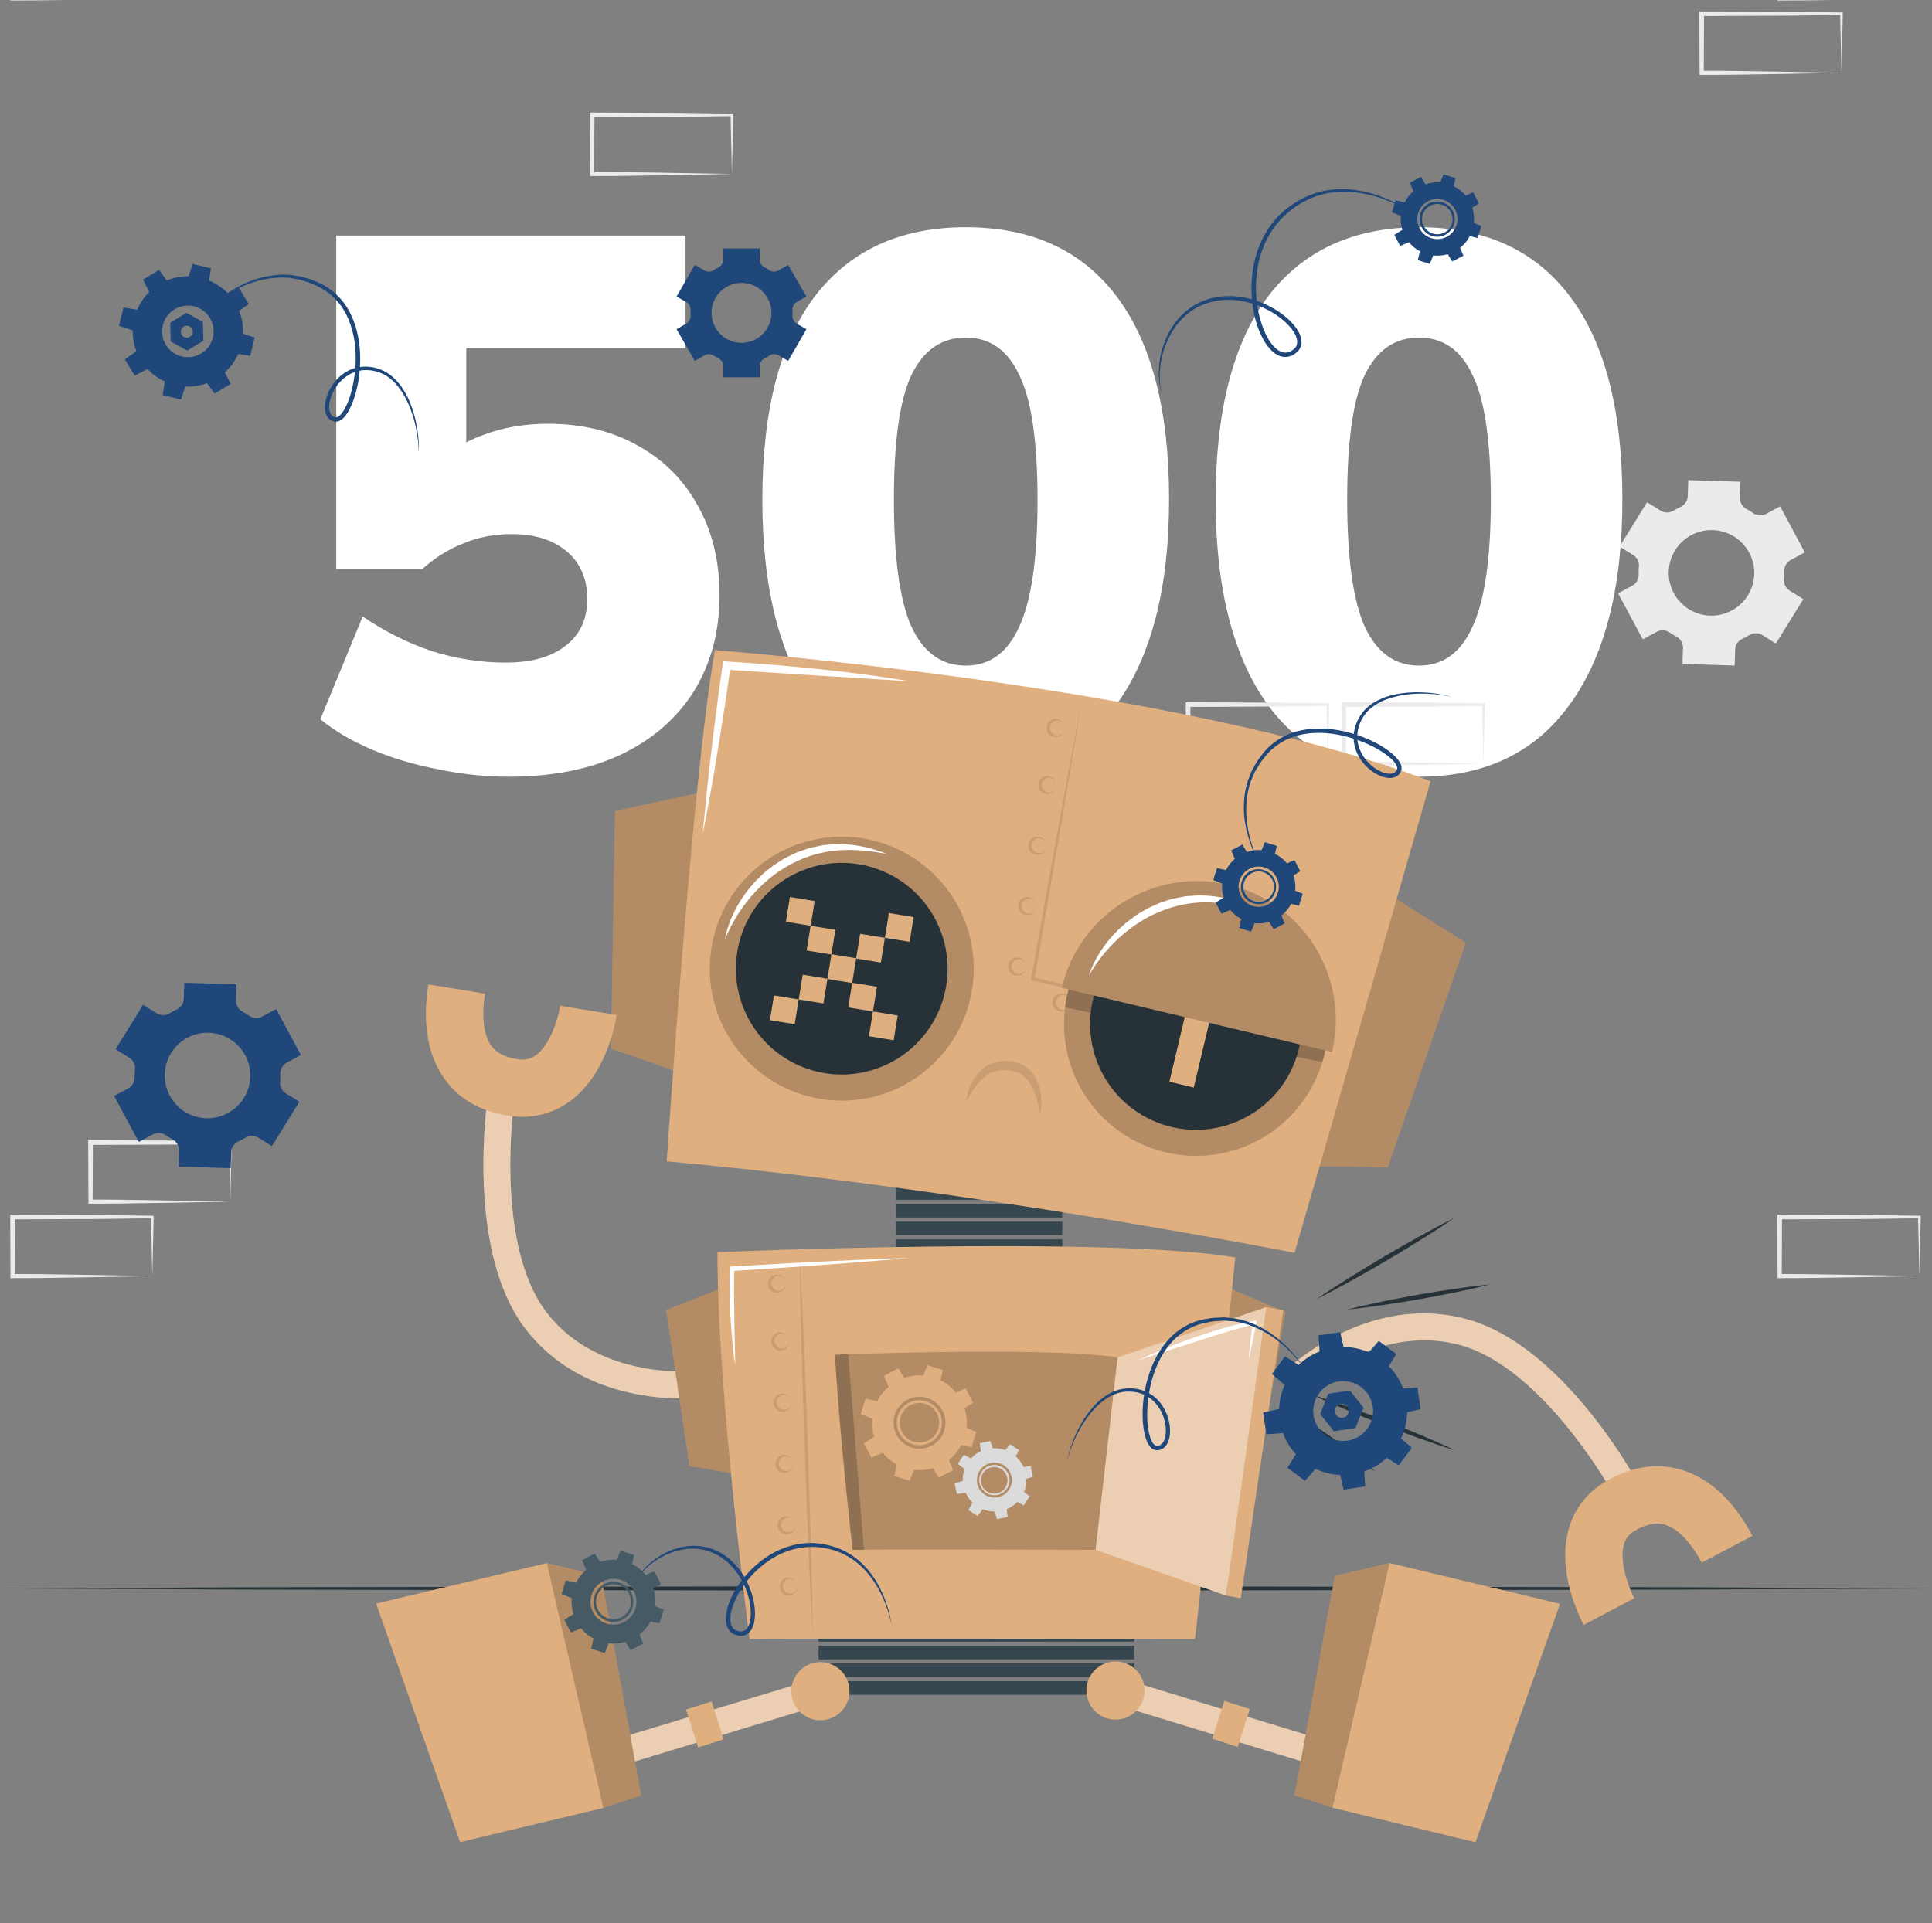 <svg width="460" height="458" fill="none" xmlns="http://www.w3.org/2000/svg"><rect width="100%" height="100%" fill="#808080" stroke="none"/><g clip-path="url(#a)"><path d="M121.1 184.98c-5.64 0-11.28-.6-16.92-1.8-5.64-1.08-10.86-2.64-15.66-4.68-4.8-2.04-8.88-4.44-12.24-7.2l10.08-24.48c5.28 3.6 10.8 6.36 16.56 8.28 5.76 1.8 11.58 2.7 17.46 2.7 6.12 0 10.86-1.32 14.22-3.96 3.48-2.64 5.22-6.36 5.22-11.16s-1.62-8.58-4.86-11.34-7.62-4.14-13.14-4.14c-4.08 0-7.86.72-11.34 2.16-3.48 1.32-6.78 3.36-9.9 6.12H80.06V56.1h83.16v26.82h-52.2v28.26h-7.38c2.88-3.36 6.66-5.88 11.34-7.56 4.68-1.8 9.84-2.7 15.48-2.7 8.16 0 15.3 1.74 21.42 5.22 6.12 3.36 10.86 8.1 14.22 14.22 3.48 6.12 5.22 13.26 5.22 21.42 0 8.64-2.04 16.26-6.12 22.86-4.08 6.48-9.9 11.52-17.46 15.12-7.44 3.48-16.32 5.22-26.64 5.22Zm108.83 0c-15.6 0-27.6-5.7-36-17.1-8.28-11.52-12.42-27.78-12.42-48.78 0-21.24 4.14-37.38 12.42-48.42 8.4-11.04 20.4-16.56 36-16.56 15.72 0 27.72 5.52 36 16.56 8.28 11.04 12.42 27.12 12.42 48.24s-4.2 37.44-12.6 48.96c-8.28 11.4-20.22 17.1-35.82 17.1Zm0-26.46c5.76 0 10.02-3.12 12.78-9.36 2.88-6.24 4.32-16.26 4.32-30.06 0-13.92-1.44-23.82-4.32-29.7-2.76-6-7.02-9-12.78-9s-10.08 3-12.96 9c-2.76 5.88-4.14 15.72-4.14 29.52 0 13.92 1.38 24 4.14 30.24 2.88 6.24 7.2 9.36 12.96 9.36Zm107.929 26.46c-15.6 0-27.6-5.7-36-17.1-8.28-11.52-12.42-27.78-12.42-48.78 0-21.24 4.14-37.38 12.42-48.42 8.4-11.04 20.4-16.56 36-16.56 15.72 0 27.72 5.52 36 16.56 8.28 11.04 12.42 27.12 12.42 48.24s-4.2 37.44-12.6 48.96c-8.28 11.4-20.22 17.1-35.82 17.1Zm0-26.46c5.76 0 10.02-3.12 12.78-9.36 2.88-6.24 4.32-16.26 4.32-30.06 0-13.92-1.44-23.82-4.32-29.7-2.76-6-7.02-9-12.78-9s-10.08 3-12.96 9c-2.76 5.88-4.14 15.72-4.14 29.52 0 13.92 1.38 24 4.14 30.24 2.88 6.24 7.2 9.36 12.96 9.36Z" fill="#fff"/><path d="m54.836 286.173-16.511.31-8.365.125c-2.794.052-5.601.042-8.403.061l-.494.003-.003-.499-.06-14.062-.002-.559.559.002 16.639.07c5.547.006 11.092.125 16.639.183l.306.003-.002.301c-.022 2.381-.096 4.75-.146 7.096l-.157 6.966Zm0 0-.158-7.097c-.05-2.34-.125-4.659-.146-6.965l.304.303c-5.547.057-11.092.177-16.64.183l-16.638.07.555-.555-.06 14.062-.496-.497c2.745.02 5.484.009 8.237.061l8.274.125 16.768.31ZM36.271 303.904l-16.51.311-8.366.124c-2.794.053-5.601.043-8.403.062l-.494.003-.002-.5-.058-14.062-.002-.559.558.002 16.64.071c5.546.005 11.091.124 16.638.182l.306.003-.002.301c-.021 2.381-.096 4.751-.146 7.096l-.159 6.966Zm0 0-.158-7.096c-.05-2.341-.125-4.66-.146-6.966l.304.304c-5.547.057-11.092.177-16.639.182l-16.639.071.556-.556-.06 14.061-.496-.496c2.746.02 5.485.009 8.237.061l8.274.125 16.767.31ZM36.271-.38l-16.51.311-8.366.125C8.601.108 5.794.097 2.992.117l-.494.004-.002-.5-.058-14.063L2.434-15l.56.002 16.638.07c5.547.006 11.092.125 16.639.183l.306.003-.002.3c-.021 2.382-.096 4.752-.146 7.097L36.271-.38Zm0 0-.158-7.095c-.05-2.341-.125-4.66-.146-6.966l.304.304c-5.546.055-11.092.176-16.639.181l-16.639.07.556-.555-.06 14.06-.496-.496c2.746.02 5.484.01 8.237.062l8.274.124 16.767.312ZM457.007-.38l-16.511.311-8.365.125c-2.794.052-5.602.041-8.403.061l-.495.004-.002-.5-.06-14.062-.002-.559.559.002 16.639.07c5.546.006 11.092.125 16.639.183l.306.003-.002.3c-.022 2.382-.096 4.752-.146 7.097l-.157 6.966Zm0 0-.158-7.095c-.05-2.341-.125-4.66-.146-6.966l.304.304c-5.547.056-11.094.177-16.639.182l-16.639.07.555-.555-.06 14.062-.496-.496c2.745.02 5.484.008 8.237.06l8.274.125 16.768.31ZM438.443 17.352l-16.511.31-8.365.126c-2.794.052-5.601.04-8.403.06l-.494.004-.002-.5-.06-14.062-.003-.559.559.003 16.639.07c5.547.005 11.092.124 16.639.182l.306.004-.002.3c-.021 2.381-.096 4.751-.146 7.096l-.157 6.966Zm0 0-.158-7.096c-.05-2.34-.124-4.66-.146-6.966l.304.304c-5.546.057-11.092.177-16.639.183l-16.639.07.556-.556-.06 14.062-.497-.496c2.745.019 5.485.009 8.237.061l8.274.125 16.768.31ZM353.214 181.865l-16.511.311-8.365.124c-2.794.053-5.602.041-8.403.061l-.494.004-.003-.5-.06-14.062-.002-.559.559.002 16.639.07c5.546.006 11.092.126 16.639.183l.306.003-.002.301c-.022 2.381-.096 4.751-.146 7.096l-.157 6.966Zm0 0-.158-7.096c-.05-2.342-.125-4.66-.146-6.966l.304.304c-5.547.057-11.094.177-16.639.182l-16.639.07.555-.555-.06 14.062-.496-.495c2.745.02 5.484.009 8.237.061l8.274.125 16.768.308ZM334.65 199.596l-16.511.311-8.365.125c-2.794.052-5.601.041-8.403.061l-.494.003-.002-.5-.061-14.062-.002-.558.559.002 16.639.07c5.547.006 11.092.126 16.639.182l.306.004-.002.3c-.021 2.381-.096 4.751-.146 7.097l-.157 6.965Zm0 0-.158-7.096c-.05-2.341-.125-4.659-.146-6.966l.304.304c-5.547.057-11.092.177-16.639.183l-16.639.07.556-.556-.061 14.063-.496-.497c2.745.02 5.484.009 8.237.061l8.274.125 16.768.309ZM316.159 181.865l-16.511.311-8.365.124c-2.794.053-5.601.041-8.403.061l-.494.004-.002-.5-.06-14.062-.003-.559.559.002 16.639.07c5.547.006 11.092.126 16.639.183l.306.003-.002.301c-.021 2.381-.096 4.751-.146 7.096l-.157 6.966Zm0 0-.158-7.096c-.05-2.342-.125-4.66-.146-6.966l.304.304c-5.547.057-11.093.177-16.639.182l-16.639.07.556-.555-.06 14.062-.497-.495c2.746.02 5.484.009 8.237.061l8.274.125 16.768.308ZM457.007 303.904l-16.511.311-8.365.124c-2.794.053-5.602.043-8.403.062l-.495.003-.002-.5-.06-14.062-.002-.559.559.002 16.639.071c5.546.005 11.093.124 16.639.182l.306.003-.002.301c-.022 2.381-.096 4.751-.146 7.096l-.157 6.966Zm0 0-.158-7.096c-.05-2.341-.125-4.66-.146-6.966l.304.304c-5.547.057-11.093.177-16.639.182l-16.639.071.555-.556-.06 14.062-.496-.496c2.745.02 5.484.009 8.237.061l8.274.125 16.768.309ZM174.262 41.437l-16.511.31-8.365.126c-2.794.052-5.602.042-8.403.06l-.495.004-.002-.5-.06-14.062-.002-.559.559.003 16.639.07c5.546.005 11.092.124 16.639.182l.306.004-.003.3c-.021 2.381-.095 4.751-.145 7.096l-.157 6.966Zm0 0-.158-7.096c-.051-2.34-.125-4.66-.146-6.966l.304.304c-5.547.057-11.093.177-16.639.183l-16.639.07.555-.556-.06 14.062-.496-.496c2.745.02 5.484.009 8.237.061l8.274.125 16.768.31ZM422.821 153.252l6.552-10.565-3.235-2.003c-.952-.59-1.467-1.666-1.372-2.781.053-.617.073-1.237.059-1.859a2.955 2.955 0 0 1 1.543-2.683l3.354-1.798-5.877-10.959-3.353 1.799a2.956 2.956 0 0 1-3.088-.199 17.225 17.225 0 0 0-1.581-.98c-.981-.538-1.592-1.563-1.557-2.682l.12-3.804-12.425-.386-.115 3.818c-.033 1.119-.72 2.093-1.732 2.572a17.342 17.342 0 0 0-1.612.865c-.954.576-2.139.61-3.087.023l-3.259-2.019-6.553 10.565 3.242 2.011a2.958 2.958 0 0 1 1.369 2.783 17.036 17.036 0 0 0-.061 1.851 2.952 2.952 0 0 1-1.543 2.679l-3.355 1.799 5.877 10.959 3.355-1.799a2.957 2.957 0 0 1 3.086.197 17.16 17.16 0 0 0 1.576.973c.983.536 1.595 1.562 1.56 2.68l-.116 3.813 12.425.386.118-3.815c.035-1.115.719-2.086 1.729-2.562a18.145 18.145 0 0 0 1.62-.868c.959-.579 2.149-.613 3.102-.021l3.234 2.01Zm-10.521-7.845c-4.955 2.658-11.122.795-13.78-4.16-2.658-4.956-.801-11.131 4.155-13.79 4.956-2.658 11.136-.792 13.794 4.164 2.657 4.956.787 11.127-4.169 13.786Z" fill="#EBEBEB"/><path d="m64.735 272.956 6.553-10.564-3.236-2.005c-.952-.59-1.467-1.665-1.372-2.781.054-.616.073-1.236.06-1.859a2.951 2.951 0 0 1 1.542-2.682l3.354-1.799-5.877-10.96-3.353 1.799a2.954 2.954 0 0 1-3.088-.199 17.552 17.552 0 0 0-1.58-.98c-.982-.538-1.593-1.563-1.558-2.681l.12-3.805-12.425-.386-.115 3.818c-.033 1.12-.72 2.093-1.732 2.572a18.142 18.142 0 0 0-1.613.865c-.954.577-2.14.61-3.087.022l-3.259-2.019-6.553 10.565 3.242 2.011a2.957 2.957 0 0 1 1.369 2.783 17.398 17.398 0 0 0-.061 1.851 2.95 2.95 0 0 1-1.543 2.679L27.168 261l5.877 10.959 3.355-1.799a2.954 2.954 0 0 1 3.086.198c.509.353 1.035.678 1.576.973.983.537 1.595 1.562 1.56 2.68l-.116 3.814 12.425.386.119-3.814c.034-1.116.719-2.086 1.728-2.564a17.929 17.929 0 0 0 1.62-.868c.958-.579 2.15-.612 3.102-.021l3.235 2.012Zm-10.521-7.846c-4.956 2.658-11.123.796-13.781-4.16-2.658-4.956-.801-11.131 4.155-13.789 4.956-2.658 11.136-.793 13.794 4.163 2.658 4.958.787 11.129-4.168 13.786ZM192.007 70.621l-4.352-7.543-2.309 1.333a2.07 2.07 0 0 1-2.171-.073 11.841 11.841 0 0 0-1.127-.651 2.07 2.07 0 0 1-1.146-1.84V59.18h-8.711v2.666c0 .781-.448 1.486-1.145 1.84-.389.197-.765.415-1.128.65a2.069 2.069 0 0 1-2.17.074l-2.309-1.333-4.352 7.543 2.318 1.336c.68.392 1.054 1.138 1.014 1.921a12.41 12.41 0 0 0 0 1.283c.04.78-.331 1.522-1.007 1.913l-2.325 1.344 4.352 7.543 2.315-1.334a2.073 2.073 0 0 1 2.172.075c.362.236.736.453 1.123.65a2.07 2.07 0 0 1 1.143 1.84v2.667h8.712v-2.668a2.07 2.07 0 0 1 1.143-1.84 12.12 12.12 0 0 0 1.122-.65 2.068 2.068 0 0 1 2.171-.075l2.316 1.334 4.352-7.543-2.316-1.336c-.678-.39-1.05-1.135-1.011-1.916a12.546 12.546 0 0 0 0-1.287c-.04-.783.334-1.53 1.014-1.922l2.312-1.335Zm-8.326 3.898c0 3.94-3.191 7.131-7.131 7.131-3.939 0-7.137-3.191-7.137-7.13a7.14 7.14 0 0 1 7.137-7.138c3.94-.001 7.131 3.197 7.131 7.137Z" fill="#1F4779"/><path d="m0 378.294 57.5-.271 57.5-.099 115-.186 115 .185 57.499.098 57.501.273-57.501.272-57.499.097-115 .186-115-.187-57.5-.098-57.5-.27Z" fill="#263238"/><path d="M252.932 282.5h-39.53v3.238h39.53V282.5ZM252.932 286.718h-39.53v3.238h39.53v-3.238ZM252.932 290.936h-39.53v3.238h39.53v-3.238ZM252.932 295.154h-39.53v3.238h39.53v-3.238ZM252.932 299.372h-39.53v3.238h39.53v-3.238ZM270.043 383.514H194.89v3.238h75.153v-3.238ZM270.043 387.731H194.89v3.239h75.153v-3.239ZM270.043 391.95H194.89v3.238h75.153v-3.238ZM270.043 396.168H194.89v3.238h75.153v-3.238ZM270.043 400.385H194.89v3.238h75.153v-3.238Z" fill="#37474F"/><path d="M161.915 255.733c.037-.437-16.449-5.96-16.449-5.96l.974-56.642 21.861-4.691-6.386 67.293Z" fill="#E0AF7F"/><path opacity=".2" d="M161.915 255.733c.037-.437-16.449-5.96-16.449-5.96l.974-56.642 21.861-4.691-6.386 67.293Z" fill="#000"/><path d="M312.915 277.966c.116-.424 17.496.065 17.496.065l18.578-53.518-18.91-11.927-17.164 65.38Z" fill="#E0AF7F"/><path opacity=".2" d="M312.915 277.966c.116-.424 17.496.065 17.496.065l18.578-53.518-18.91-11.927-17.164 65.38Z" fill="#000"/><path d="M158.741 276.589s6.113-91.608 11.473-121.743c0 0 110.664 8.369 170.404 31.203 0 0-30.799 107.002-32.393 112.312 0 .001-77.928-15.35-149.484-21.772Z" fill="#E0AF7F"/><path opacity=".1" d="M257.519 167.08a4292.178 4292.178 0 0 1-5.505 33.072l-5.703 33.036-.308-.466 37.079 8.808 18.521 4.488 18.499 4.577-18.597-4.162-18.576-4.249-37.113-8.669-.375-.088.068-.38 5.905-33.001a4283.219 4283.219 0 0 1 6.105-32.966ZM253.45 173.366c.02 1.011-.786 2.05-1.943 2.15a2.195 2.195 0 0 1-1.628-.523 2.2 2.2 0 0 1-.732-1.627 2.198 2.198 0 0 1 .731-1.629 2.197 2.197 0 0 1 1.629-.524c1.159.103 1.963 1.143 1.943 2.153Zm0 0a1.781 1.781 0 0 0-.611-1.333 1.77 1.77 0 0 0-1.332-.4c-.934.108-1.54.946-1.526 1.733-.015.787.59 1.629 1.526 1.735.453.051.953-.08 1.333-.402.38-.321.606-.823.61-1.333ZM251.507 186.998c.02 1.01-.786 2.049-1.944 2.15a2.196 2.196 0 0 1-1.627-.523 2.203 2.203 0 0 1-.733-1.627 2.206 2.206 0 0 1 .732-1.629 2.19 2.19 0 0 1 1.628-.524c1.16.101 1.965 1.142 1.944 2.153Zm0 0a1.788 1.788 0 0 0-.611-1.333 1.774 1.774 0 0 0-1.333-.4c-.934.108-1.539.946-1.526 1.733-.014.787.59 1.629 1.526 1.735.453.051.953-.08 1.334-.403.379-.322.605-.822.61-1.332ZM249.114 201.4c.021 1.011-.786 2.05-1.944 2.151a2.196 2.196 0 0 1-1.627-.524 2.201 2.201 0 0 1-.733-1.627 2.203 2.203 0 0 1 .732-1.628 2.19 2.19 0 0 1 1.628-.525c1.16.102 1.965 1.142 1.944 2.153Zm0 0a1.787 1.787 0 0 0-.61-1.332 1.775 1.775 0 0 0-1.333-.401c-.934.108-1.539.946-1.526 1.733-.014.787.59 1.63 1.526 1.735.453.052.953-.08 1.334-.403a1.79 1.79 0 0 0 .609-1.332ZM246.72 215.802c.021 1.011-.786 2.051-1.943 2.151a2.208 2.208 0 0 1-1.628-.523 2.204 2.204 0 0 1-.732-1.628 2.2 2.2 0 0 1 .731-1.628 2.189 2.189 0 0 1 1.629-.524c1.16.101 1.964 1.142 1.943 2.152Zm0 0a1.78 1.78 0 0 0-.611-1.332 1.772 1.772 0 0 0-1.332-.401c-.934.108-1.54.946-1.526 1.733-.015.787.59 1.63 1.526 1.736.453.052.953-.08 1.333-.402a1.79 1.79 0 0 0 .61-1.334ZM254.875 238.77c.021 1.011-.786 2.049-1.943 2.151a2.208 2.208 0 0 1-1.628-.523 2.204 2.204 0 0 1-.732-1.628 2.194 2.194 0 0 1 .731-1.628 2.192 2.192 0 0 1 1.629-.525c1.158.103 1.963 1.144 1.943 2.153Zm0 0a1.777 1.777 0 0 0-.611-1.332 1.773 1.773 0 0 0-1.332-.401c-.934.108-1.54.946-1.526 1.733-.015.787.589 1.63 1.526 1.736.453.051.952-.081 1.333-.402a1.79 1.79 0 0 0 .61-1.334ZM268.47 242.088c.021 1.01-.786 2.049-1.944 2.15a2.204 2.204 0 0 1-1.627-.523 2.203 2.203 0 0 1-.733-1.627 2.205 2.205 0 0 1 .732-1.629 2.185 2.185 0 0 1 1.628-.524c1.16.101 1.965 1.142 1.944 2.153Zm0 0a1.79 1.79 0 0 0-.61-1.333 1.775 1.775 0 0 0-1.333-.401c-.934.108-1.539.947-1.526 1.734-.014.787.59 1.629 1.526 1.735.453.052.953-.08 1.334-.402.378-.323.604-.824.609-1.333ZM282.065 245.404c.02 1.011-.786 2.05-1.943 2.151a2.2 2.2 0 0 1-1.628-.524 2.2 2.2 0 0 1-.732-1.627 2.202 2.202 0 0 1 .731-1.629 2.197 2.197 0 0 1 1.629-.524c1.159.101 1.963 1.142 1.943 2.153Zm0 0a1.78 1.78 0 0 0-.61-1.332 1.772 1.772 0 0 0-1.332-.401c-.934.108-1.54.946-1.526 1.733-.015.787.59 1.63 1.526 1.735.453.052.953-.08 1.333-.403.379-.321.604-.822.609-1.332ZM295.66 248.719c.021 1.011-.786 2.05-1.944 2.151a2.204 2.204 0 0 1-1.627-.523 2.205 2.205 0 0 1-.733-1.628 2.2 2.2 0 0 1 .732-1.628 2.185 2.185 0 0 1 1.628-.524c1.159.102 1.964 1.143 1.944 2.152Zm0 0a1.788 1.788 0 0 0-.611-1.332 1.775 1.775 0 0 0-1.333-.401c-.934.108-1.539.946-1.526 1.733-.014.787.59 1.63 1.526 1.736.453.051.953-.08 1.334-.403a1.79 1.79 0 0 0 .61-1.333ZM309.249 252.186c-.057 1.01-.941 1.984-2.103 1.995a2.202 2.202 0 0 1-1.583-.648 2.197 2.197 0 0 1-.605-1.678c.05-.616.368-1.206.855-1.568a2.19 2.19 0 0 1 1.664-.397c1.149.191 1.87 1.29 1.772 2.296Zm0 0a1.787 1.787 0 0 0-.506-1.376 1.778 1.778 0 0 0-1.298-.502c-.94.036-1.609.825-1.656 1.611-.075.784.463 1.67 1.389 1.848.447.087.956-.006 1.36-.298.404-.292.668-.775.711-1.283ZM244.327 230.204c.02 1.01-.786 2.05-1.943 2.15a2.19 2.19 0 0 1-1.628-.523 2.2 2.2 0 0 1-.732-1.627 2.205 2.205 0 0 1 .731-1.629 2.194 2.194 0 0 1 1.629-.524c1.159.102 1.964 1.143 1.943 2.153Zm0 0a1.781 1.781 0 0 0-.611-1.333 1.772 1.772 0 0 0-1.332-.4c-.934.108-1.54.946-1.527 1.733-.014.787.59 1.629 1.527 1.735.453.051.952-.08 1.332-.402.382-.321.607-.823.611-1.333Z" fill="#000"/><path opacity=".2" d="M221.434 254.068c12.905-11.604 13.96-31.472 2.357-44.378-11.604-12.905-31.473-13.96-44.378-2.357-12.905 11.604-13.961 31.473-2.357 44.378 11.604 12.905 31.472 13.961 44.378 2.357Z" fill="#000"/><path d="M223.985 239.623c4.927-13.017-1.631-27.564-14.647-32.491-13.017-4.927-27.564 1.631-32.491 14.648-4.927 13.016 1.631 27.563 14.647 32.49 13.017 4.927 27.564-1.63 32.491-14.647Z" fill="#263238"/><path d="m198.903 221.439-5.891-.955-.955 5.892 5.892.954.954-5.891ZM193.966 214.592l-5.892-.954-.954 5.891 5.891.955.955-5.892ZM217.532 218.409l-5.891-.954-.955 5.892 5.892.954.954-5.892ZM190.169 238.026l-5.891-.955-.955 5.892 5.892.954.954-5.891ZM213.736 241.843l-5.892-.954-.954 5.891 5.891.955.955-5.892ZM197.016 233.088l-5.891-.954-.955 5.891 5.892.955.954-5.892Z" fill="#E0AF7F"/><path d="m203.851 228.218-5.892-.954-.954 5.891 5.892.955.954-5.892ZM210.686 223.347l-5.891-.954-.954 5.891 5.891.955.954-5.892ZM208.804 234.994l-5.891-.954-.955 5.892 5.892.954.954-5.892ZM309.063 263.773c11-13.424 9.034-33.224-4.39-44.224s-33.224-9.034-44.224 4.39c-10.999 13.425-9.034 33.224 4.39 44.224 13.425 11 33.224 9.034 44.224-4.39Z" fill="#E0AF7F"/><path opacity=".2" d="M309.063 263.773c11-13.424 9.034-33.224-4.39-44.224s-33.224-9.034-44.224 4.39c-10.999 13.425-9.034 33.224 4.39 44.224 13.425 11 33.224 9.034 44.224-4.39Z" fill="#000"/><path opacity=".2" d="M315.332 251.138a26.178 26.178 0 0 1-.495 1.815l-61.253-13.065c.144-1.093.34-2.186.597-3.289 4.012-16.881 20.954-27.316 37.846-23.306 16.881 4.012 27.317 20.955 23.305 37.845Z" fill="#000"/><path d="M294.468 267.127c12.843-5.366 18.904-20.127 13.538-32.97-5.365-12.843-20.126-18.904-32.969-13.538-12.843 5.365-18.905 20.126-13.539 32.969 5.366 12.843 20.127 18.904 32.97 13.539Z" fill="#263238"/><path d="m291.099 230.1-5.807-1.38-6.868 28.903 5.807 1.38 6.868-28.903Z" fill="#E0AF7F"/><path d="m317.155 250.548-64.339-15.291c4.222-17.763 22.05-28.739 39.813-24.518 17.764 4.222 28.748 22.046 24.526 39.809Z" fill="#E0AF7F"/><path opacity=".2" d="m317.155 250.548-64.339-15.291c4.222-17.763 22.05-28.739 39.813-24.518 17.764 4.222 28.748 22.046 24.526 39.809Z" fill="#000"/><path opacity=".1" d="M230.079 262.549c.163-2.513 1.085-5.06 2.908-7.075.898-1.015 2.097-1.812 3.417-2.298 1.327-.487 2.76-.573 4.12-.457 1.383.161 2.796.649 3.949 1.521a8.191 8.191 0 0 1 2.508 3.302c1.049 2.491 1.164 5.154.655 7.623-.418-2.468-1.056-4.865-2.215-6.832-1.15-1.981-2.968-3.214-5.136-3.406-2.21-.275-4.368.319-6.104 1.787-1.739 1.462-3.066 3.558-4.102 5.835Z" fill="#000"/><path d="M167.349 198.453c.262-3.357.638-6.699.956-10.048.358-3.344.725-6.687 1.131-10.023.386-3.339.822-6.672 1.249-10.007.419-3.335.902-6.661 1.349-9.992l.119-.89.902.057a548.835 548.835 0 0 1 21.711 1.785c3.613.371 7.22.79 10.823 1.254 3.597.516 7.198.993 10.774 1.647l-21.725-1.344-21.701-1.404 1.021-.833c-.493 3.325-.952 6.655-1.474 9.975-.514 3.322-1.02 6.644-1.575 9.96a674.297 674.297 0 0 1-1.692 9.944c-.623 3.307-1.188 6.621-1.868 9.919ZM172.575 223.85c.729-4.036 2.564-7.882 5.028-11.232.613-.842 1.311-1.62 1.983-2.422.727-.75 1.482-1.476 2.228-2.212.814-.661 1.635-1.316 2.47-1.952.887-.562 1.763-1.149 2.665-1.689.949-.456 1.893-.926 2.852-1.36l2.986-1.033 3.09-.637c1.038-.152 2.092-.183 3.133-.262 4.191-.108 8.314.786 12.098 2.318-4.028-.754-8.042-1.173-11.999-.795a28.206 28.206 0 0 0-11.213 3.479c-3.456 1.887-6.517 4.489-9.103 7.513-2.576 3.04-4.707 6.481-6.218 10.284ZM259.261 232.339c1.28-3.897 3.627-7.452 6.53-10.43.724-.749 1.523-1.423 2.299-2.125.823-.642 1.672-1.256 2.512-1.883a98.317 98.317 0 0 1 2.716-1.593c.958-.434 1.905-.895 2.873-1.304 1.004-.321 2.004-.657 3.012-.953l3.1-.611 3.15-.205c1.048-.008 2.096.107 3.137.172 4.166.472 8.125 1.927 11.663 3.967-3.886-1.303-7.803-2.273-11.775-2.444-3.96-.18-7.922.459-11.585 1.899-3.684 1.391-7.075 3.546-10.054 6.183-2.972 2.654-5.558 5.769-7.578 9.327Z" fill="#fff"/><path d="M162.257 333.043c-8.051 0-25.673-1.81-37.014-16.39-14.508-18.654-9.264-54.448-9.035-55.963l6.299.957c-.052.344-5.058 34.607 7.765 51.094 12.537 16.119 35.277 13.805 35.505 13.777l.717 6.331c-.248.03-1.807.194-4.237.194Z" fill="#E0AF7F"/><path opacity=".4" d="M162.257 333.043c-8.051 0-25.673-1.81-37.014-16.39-14.508-18.654-9.264-54.448-9.035-55.963l6.299.957c-.052.344-5.058 34.607 7.765 51.094 12.537 16.119 35.277 13.805 35.505 13.777l.717 6.331c-.248.03-1.807.194-4.237.194Z" fill="#fff"/><path d="M124.361 265.98a22.03 22.03 0 0 1-3.516-.289c-10.626-1.721-15.33-8.079-17.406-13.111-2.08-5.042-2.561-11.142-1.429-18.128l13.475 2.184c-.701 4.328-.497 8.143.574 10.738.763 1.853 2.246 4.077 6.969 4.841 2.157.35 4.489.165 6.931-3.518 1.886-2.843 3.018-6.712 3.414-9.163l13.476 2.182c-.312 1.928-1.633 8.674-5.513 14.524-4.218 6.365-10.157 9.74-16.975 9.74ZM175.568 351.277c-.023-.291-11.416-2.111-11.416-2.111l-5.53-37.184 13.799-5.451 3.147 44.746Z" fill="#E0AF7F"/><path opacity=".2" d="M175.568 351.277c-.023-.291-11.416-2.111-11.416-2.111l-5.53-37.184 13.799-5.451 3.147 44.746Z" fill="#000"/><path d="M288.212 351.346c.03-.29 11.461-1.858 11.461-1.858l6.35-37.052-13.676-5.755-4.135 44.665Z" fill="#E0AF7F"/><path opacity=".2" d="M288.212 351.346c.03-.29 11.461-1.858 11.461-1.858l6.35-37.052-13.676-5.755-4.135 44.665Z" fill="#000"/><path d="M170.828 298.205s92.15-3.94 123.279 1.248c0 0-9.141 89.168-9.635 90.898 0 0-91.667-.247-105.996 0 0 0-7.766-59.293-7.648-92.146Z" fill="#E0AF7F"/><path opacity=".2" d="M198.818 322.639s50.305-1.987 67.299.628c0 0-4.99 44.964-5.259 45.836 0 0-50.042-.125-57.865 0-.001.001-3.438-30.773-4.175-46.464Z" fill="#000"/><path opacity=".2" d="M205.694 369.085c-1.152 0-2.065.014-2.704.022 0 0-3.431-30.779-4.175-46.469 0 0 1.144-.045 3.142-.112l3.737 46.559Z" fill="#000"/><path d="M220.532 333.733a5.351 5.351 0 1 0-3.215 10.207 5.346 5.346 0 0 0 6.707-3.496 5.35 5.35 0 0 0-3.492-6.711Zm2.872 6.514a4.697 4.697 0 1 1-8.96-2.823 4.696 4.696 0 0 1 5.894-3.067 4.696 4.696 0 0 1 3.066 5.89Zm-2.872-6.514a5.351 5.351 0 1 0-3.215 10.207 5.346 5.346 0 0 0 6.707-3.496 5.35 5.35 0 0 0-3.492-6.711Zm2.872 6.514a4.697 4.697 0 1 1-8.96-2.823 4.696 4.696 0 0 1 5.894-3.067 4.696 4.696 0 0 1 3.066 5.89Zm-2.872-6.514a5.351 5.351 0 1 0-3.215 10.207 5.346 5.346 0 0 0 6.707-3.496 5.35 5.35 0 0 0-3.492-6.711Zm2.872 6.514a4.697 4.697 0 1 1-8.96-2.823 4.696 4.696 0 0 1 5.894-3.067 4.696 4.696 0 0 1 3.066 5.89Zm-1.089-12.167c-5.945-1.872-12.276 1.43-14.149 7.367-1.871 5.939 1.425 12.274 7.368 14.145 5.937 1.87 12.272-1.428 14.143-7.368 1.874-5.935-1.425-12.273-7.362-14.144Zm2.505 12.614c-1.026 3.253-4.503 5.066-7.753 4.04a6.19 6.19 0 0 1-4.039-7.755 6.19 6.19 0 0 1 7.755-4.038 6.19 6.19 0 0 1 4.037 7.753Zm-.796-.25a5.35 5.35 0 1 0-6.707 3.496 5.345 5.345 0 0 0 6.707-3.496Zm-.62-.197a4.697 4.697 0 1 1-8.96-2.823 4.696 4.696 0 0 1 5.894-3.067 4.696 4.696 0 0 1 3.066 5.89Zm-2.872-6.514a5.351 5.351 0 1 0-3.215 10.207 5.346 5.346 0 0 0 6.707-3.496 5.35 5.35 0 0 0-3.492-6.711Zm2.872 6.514a4.697 4.697 0 1 1-8.96-2.823 4.696 4.696 0 0 1 5.894-3.067 4.696 4.696 0 0 1 3.066 5.89Zm-2.872-6.514a5.351 5.351 0 1 0-3.215 10.207 5.346 5.346 0 0 0 6.707-3.496 5.35 5.35 0 0 0-3.492-6.711Zm2.872 6.514a4.697 4.697 0 1 1-8.96-2.823 4.696 4.696 0 0 1 5.894-3.067 4.696 4.696 0 0 1 3.066 5.89Z" fill="#E0AF7F"/><path d="m217.742 349.799-4.135-1.304-.694 3 3.678 1.159 1.151-2.855ZM210.31 345.925l-2.004-3.846-2.611 1.63 1.781 3.42 2.834-1.204ZM207.793 337.929l1.303-4.135-2.999-.694-1.16 3.678 2.856 1.151ZM211.667 330.497l3.846-2.004-1.631-2.611-3.421 1.781 1.206 2.834ZM219.661 327.98l4.137 1.304.693-3-3.678-1.16-1.152 2.856ZM227.095 331.854l2.002 3.846 2.613-1.631-1.782-3.421-2.833 1.206ZM229.612 339.85l-1.304 4.135 3 .693 1.159-3.677-2.855-1.151ZM225.738 347.281l-3.847 2.003 1.631 2.612 3.42-1.782-1.204-2.833Z" fill="#E0AF7F"/><path d="M238.722 349.473a3.602 3.602 0 1 0-3.931 6.039 3.599 3.599 0 0 0 4.981-1.055 3.602 3.602 0 0 0-1.05-4.984Zm.684 4.744a3.163 3.163 0 1 1-5.301-3.449 3.163 3.163 0 0 1 5.301 3.449Zm-.684-4.744a3.602 3.602 0 1 0-3.931 6.039 3.599 3.599 0 0 0 4.981-1.055 3.602 3.602 0 0 0-1.05-4.984Zm.684 4.744a3.163 3.163 0 1 1-5.301-3.449 3.163 3.163 0 0 1 5.301 3.449Zm-.684-4.744a3.602 3.602 0 1 0-3.931 6.039 3.599 3.599 0 0 0 4.981-1.055 3.602 3.602 0 0 0-1.05-4.984Zm.684 4.744a3.163 3.163 0 1 1-5.301-3.449 3.163 3.163 0 0 1 5.301 3.449Zm1.494-8.088a7.596 7.596 0 0 0-10.508 2.22 7.593 7.593 0 0 0 12.724 8.285 7.592 7.592 0 0 0-2.216-10.505Zm-.657 8.632a4.165 4.165 0 0 1-5.758 1.219 4.168 4.168 0 0 1-1.217-5.759 4.167 4.167 0 0 1 5.76-1.217 4.166 4.166 0 0 1 1.215 5.757Zm-.471-.305a3.6 3.6 0 1 0-6.035-3.93 3.602 3.602 0 0 0 1.054 4.986 3.6 3.6 0 0 0 4.981-1.056Zm-.366-.239a3.163 3.163 0 1 1-5.301-3.449 3.163 3.163 0 0 1 5.301 3.449Zm-.684-4.744a3.602 3.602 0 1 0-3.931 6.039 3.599 3.599 0 0 0 4.981-1.055 3.602 3.602 0 0 0-1.05-4.984Zm.684 4.744a3.163 3.163 0 1 1-5.301-3.449 3.163 3.163 0 0 1 5.301 3.449Zm-.684-4.744a3.602 3.602 0 1 0-3.931 6.039 3.599 3.599 0 0 0 4.981-1.055 3.602 3.602 0 0 0-1.05-4.984Zm.684 4.744a3.163 3.163 0 1 1-5.301-3.449 3.163 3.163 0 0 1 5.301 3.449Z" fill="#DBDBDB"/><path d="m234.007 359.386-2.446-1.593-.992 1.82 2.176 1.416 1.262-1.643ZM229.888 355.53l-.604-2.856-1.989.584.538 2.54 2.055-.268ZM229.702 349.89l1.593-2.447-1.82-.992-1.417 2.175 1.644 1.264ZM233.558 345.77l2.856-.603-.586-1.989-2.54.537.27 2.055ZM239.198 345.583l2.446 1.593.992-1.819-2.176-1.417-1.262 1.643ZM243.317 349.44l.604 2.857 1.988-.586-.537-2.54-2.055.269ZM243.504 355.079l-1.593 2.447 1.82.993 1.417-2.176-1.644-1.264ZM239.648 359.2l-2.857.603.585 1.989 2.541-.537-.269-2.055Z" fill="#DBDBDB"/><path d="m291.883 379.975 3.542.659 10.128-68.598-4.035-.741-9.635 68.68Z" fill="#E0AF7F"/><path d="m260.857 369.105 5.259-45.835 35.402-11.975s-9.635 69.422-9.635 68.681l-31.026-10.871Z" fill="#E0AF7F"/><path opacity=".4" d="m260.857 369.105 5.259-45.835 35.402-11.975s-9.635 69.422-9.635 68.681l-31.026-10.871Z" fill="#fff"/><path d="M175.056 325.125c-.576-3.796-.888-7.624-1.125-11.456-.109-1.917-.158-3.836-.201-5.755-.037-1.919-.071-3.84-.014-5.76l.016-.504.49-.027c7.033-.377 14.061-.839 21.098-1.147 7.035-.347 14.07-.662 21.111-.882-7.018.635-14.04 1.176-21.064 1.686-7.021.549-14.051.943-21.076 1.422l.506-.531-.029 5.731.067 5.735c.01 1.912.044 3.826.1 5.739l.121 5.749ZM271.054 323.942a109.734 109.734 0 0 1 6.674-2.904 137.49 137.49 0 0 1 6.809-2.576c2.298-.785 4.603-1.553 6.947-2.204 2.34-.659 4.703-1.268 7.116-1.663l.593-.097-.106.567c-.555 2.967-1.136 5.93-1.823 8.877.257-3.015.62-6.013 1.008-9.006l.488.469c-2.339.558-4.659 1.21-6.972 1.894a300.13 300.13 0 0 0-6.912 2.167l-13.822 4.476Z" fill="#fff"/><path opacity=".1" d="m190.376 298.392.597 11.464.51 11.467.883 22.939.692 22.946.276 11.475.189 11.479-.598-11.464-.51-11.468-.882-22.939-.689-22.946-.277-11.476-.191-11.477ZM187.093 305.302c.22.987-.365 2.165-1.48 2.492a2.194 2.194 0 0 1-1.698-.191 2.198 2.198 0 0 1-1.04-1.451 2.203 2.203 0 0 1 .395-1.741 2.195 2.195 0 0 1 1.493-.836c1.155-.129 2.15.733 2.33 1.727Zm0 0a1.79 1.79 0 0 0-.862-1.186 1.774 1.774 0 0 0-1.386-.129c-.894.291-1.322 1.231-1.153 2.002.141.773.901 1.48 1.839 1.399a1.773 1.773 0 0 0 1.227-.658c.309-.392.43-.927.335-1.428ZM187.882 319.048c.22.987-.365 2.165-1.48 2.492a2.195 2.195 0 0 1-1.698-.191 2.198 2.198 0 0 1-1.04-1.451 2.203 2.203 0 0 1 .395-1.741 2.189 2.189 0 0 1 1.493-.836c1.155-.129 2.15.733 2.33 1.727Zm0 0a1.787 1.787 0 0 0-.862-1.186 1.774 1.774 0 0 0-1.386-.129c-.894.291-1.322 1.233-1.153 2.002.141.773.901 1.48 1.839 1.399a1.776 1.776 0 0 0 1.227-.658c.309-.392.432-.927.335-1.428ZM188.383 333.639c.22.987-.365 2.165-1.48 2.492a2.194 2.194 0 0 1-1.698-.191 2.198 2.198 0 0 1-1.04-1.451 2.204 2.204 0 0 1 .395-1.741 2.19 2.19 0 0 1 1.493-.836c1.155-.129 2.15.733 2.33 1.727Zm0 0a1.79 1.79 0 0 0-.862-1.186 1.774 1.774 0 0 0-1.386-.129c-.894.291-1.322 1.231-1.153 2 .141.775.901 1.481 1.839 1.4a1.78 1.78 0 0 0 1.227-.658c.309-.39.43-.926.335-1.427ZM188.883 348.231c.221.987-.365 2.165-1.479 2.492a2.197 2.197 0 0 1-1.699-.192 2.193 2.193 0 0 1-1.039-1.45 2.198 2.198 0 0 1 .395-1.741 2.193 2.193 0 0 1 1.493-.836c1.155-.129 2.15.731 2.329 1.727Zm0 0a1.786 1.786 0 0 0-.861-1.186 1.774 1.774 0 0 0-1.386-.129c-.894.29-1.322 1.231-1.153 2.001.141.775.9 1.481 1.839 1.4a1.769 1.769 0 0 0 1.226-.658c.31-.392.431-.928.335-1.428ZM189.385 362.821c.22.988-.365 2.165-1.48 2.493a2.194 2.194 0 0 1-1.698-.192 2.196 2.196 0 0 1-1.04-1.45 2.202 2.202 0 0 1 .395-1.741 2.193 2.193 0 0 1 1.493-.836c1.155-.129 2.15.732 2.33 1.726Zm0 0a1.791 1.791 0 0 0-.862-1.185 1.765 1.765 0 0 0-1.386-.129c-.894.29-1.322 1.232-1.153 2.001.141.775.901 1.481 1.839 1.399a1.775 1.775 0 0 0 1.227-.657c.309-.391.43-.928.335-1.429ZM189.885 377.413c.221.987-.365 2.165-1.479 2.492-.54.163-1.172.11-1.699-.191a2.195 2.195 0 0 1-1.039-1.45 2.198 2.198 0 0 1 .395-1.741 2.187 2.187 0 0 1 1.493-.836c1.155-.129 2.149.731 2.329 1.726Zm0 0a1.781 1.781 0 0 0-.861-1.185 1.766 1.766 0 0 0-1.386-.129c-.894.29-1.322 1.232-1.153 2.001.141.774.9 1.48 1.839 1.399a1.776 1.776 0 0 0 1.227-.658c.309-.392.43-.927.334-1.428Z" fill="#000"/><path d="m194.392 399.723-52.177 15.811 1.847 6.097 52.177-15.812-1.847-6.096Z" fill="#E0AF7F"/><path opacity=".4" d="m194.392 399.723-52.177 15.811 1.847 6.097 52.177-15.812-1.847-6.096Z" fill="#fff"/><path d="m169.423 405.22-6.071 1.93 2.868 9.018 6.071-1.931-2.868-9.017ZM143.652 430.565l-13.465-58.304-40.64 9.634 20.012 56.822 34.093-8.152ZM152.669 427.6l-9.017 2.965-13.464-58.304 12.97 3.088 9.511 52.251Z" fill="#E0AF7F"/><path opacity=".2" d="m152.669 427.6-9.017 2.965-13.464-58.304 12.97 3.088 9.511 52.251Z" fill="#000"/><path d="M195.336 409.688a6.917 6.917 0 1 0 0-13.834 6.917 6.917 0 0 0 0 13.834ZM266.514 399.557l-1.86 6.092 52.144 15.921 1.861-6.093-52.145-15.92Z" fill="#E0AF7F"/><path opacity=".4" d="m266.514 399.557-1.86 6.092 52.144 15.921 1.861-6.093-52.145-15.92Z" fill="#fff"/><path d="m291.514 405.081-2.888 9.011 6.067 1.944 2.888-9.011-6.067-1.944ZM317.221 430.514l13.589-58.276 40.619 9.721-20.132 56.779-34.076-8.224Z" fill="#E0AF7F"/><path d="m308.21 427.53 9.011 2.984 13.589-58.276-12.977 3.06-9.623 52.232Z" fill="#E0AF7F"/><path opacity=".2" d="m308.21 427.53 9.011 2.984 13.589-58.276-12.977 3.06-9.623 52.232Z" fill="#000"/><path d="M258.679 402.597a6.918 6.918 0 1 0 13.836.028 6.918 6.918 0 0 0-13.836-.028ZM310.883 330.683c.163-.154 16.923-15.699 36.638-10.381 20.161 5.439 36.807 35.805 36.971 36.113l5.605-3.029c-.728-1.348-18.089-33.087-40.917-39.233-23.217-6.262-41.9 11.169-42.685 11.915l4.388 4.615Z" fill="#E0AF7F"/><path opacity=".4" d="M310.883 330.683c.163-.154 16.923-15.699 36.638-10.381 20.161 5.439 36.807 35.805 36.971 36.113l5.605-3.029c-.728-1.348-18.089-33.087-40.917-39.233-23.217-6.262-41.9 11.169-42.685 11.915l4.388 4.615Z" fill="#fff"/><path d="m377.063 386.984 12.073-6.374c-1.159-2.193-2.586-5.965-2.793-9.37-.268-4.412 1.483-5.964 3.414-6.985 4.23-2.234 6.755-1.348 8.479-.332 2.419 1.428 4.879 4.35 6.926 8.228l12.073-6.374c-3.304-6.258-7.361-10.837-12.06-13.611-4.687-2.763-12.272-5.008-21.791.016-7.421 3.918-11.209 10.98-10.666 19.886.425 7.01 3.434 13.189 4.345 14.916Z" fill="#E0AF7F"/><path d="M313.427 309.412c2.617-1.808 5.295-3.511 7.984-5.198 2.681-1.698 5.407-3.321 8.133-4.944 2.74-1.599 5.481-3.197 8.265-4.721l4.179-2.281c1.413-.726 2.807-1.484 4.238-2.181-1.302.914-2.641 1.765-3.961 2.65l-4.021 2.549c-2.682 1.698-5.407 3.321-8.134 4.941-2.741 1.599-5.481 3.196-8.266 4.719-2.779 1.535-5.567 3.053-8.417 4.466ZM306.494 335.46c3.748 2.135 7.298 4.545 10.802 7.022 3.485 2.504 6.92 5.077 10.157 7.926-3.749-2.133-7.3-4.543-10.803-7.021-3.482-2.506-6.917-5.08-10.156-7.927ZM312.648 332.255c2.892.878 5.739 1.871 8.579 2.881 2.845.997 5.659 2.077 8.472 3.156 2.804 1.105 5.607 2.211 8.378 3.398l4.157 1.783c1.37.632 2.755 1.229 4.113 1.893-1.449-.428-2.874-.925-4.311-1.384l-4.269-1.494c-2.845-.999-5.658-2.077-8.471-3.159-2.803-1.106-5.607-2.212-8.377-3.4-2.776-1.174-5.545-2.367-8.271-3.674ZM320.864 311.856c2.772-.721 5.563-1.321 8.36-1.903 2.792-.594 5.602-1.102 8.41-1.61 2.813-.482 5.627-.962 8.456-1.357l4.243-.589c1.421-.156 2.836-.35 4.264-.472-1.383.372-2.779.672-4.17 1.009l-4.189.894c-2.794.594-5.603 1.102-8.411 1.609-2.814.481-5.627.96-8.457 1.354-2.825.408-5.655.796-8.506 1.065Z" fill="#263238"/><path d="M254.068 347.844a29.93 29.93 0 0 1 2.203-6.54c.978-2.09 2.176-4.095 3.679-5.877 1.507-1.763 3.361-3.318 5.593-4.179 2.232-.831 4.786-.825 7.025.069 2.265.883 4.052 2.786 5.015 4.975.499 1.093.812 2.265.941 3.464.113 1.196.065 2.442-.412 3.636-.241.588-.622 1.181-1.23 1.576-.293.205-.653.322-1.006.377-.347.05-.703.034-1.109-.106-.744-.317-1.118-.916-1.438-1.456a8.422 8.422 0 0 1-.656-1.715c-.626-2.323-.689-4.687-.579-7.023.331-4.654 1.554-9.309 4.062-13.314 1.265-1.979 2.854-3.801 4.826-5.133 1.948-1.34 4.229-2.263 6.557-2.53 1.146-.277 2.329-.251 3.499-.308.587-.062 1.169.079 1.753.11.58.077 1.174.067 1.739.235 2.313.415 4.487 1.343 6.517 2.467 2.018 1.163 3.816 2.657 5.457 4.277 1.626 1.638 3.105 3.429 4.294 5.4-2.632-3.757-6.022-7.018-10.018-9.202-2.011-1.045-4.136-1.904-6.375-2.251-.546-.152-1.12-.126-1.678-.188-.563-.017-1.122-.145-1.686-.069-1.123.082-2.254.077-3.35.372-2.244.316-4.326 1.219-6.158 2.477-1.841 1.26-3.327 2.988-4.519 4.881-2.363 3.828-3.52 8.349-3.809 12.842-.126 2.245-.069 4.54.492 6.673.267 1.019.75 2.168 1.451 2.49.09.009.15.057.26.06.109-.009.225.016.329-.011.21-.035.416-.091.594-.218.366-.23.655-.637.85-1.105.39-.946.462-2.068.364-3.149a10.285 10.285 0 0 0-.837-3.169c-.881-2.001-2.443-3.732-4.466-4.58-2.013-.855-4.369-.924-6.459-.197-2.099.753-3.912 2.2-5.424 3.878-3.032 3.395-5.077 7.643-6.291 12.061ZM151.21 376.691c1.074-2.025 2.654-3.777 4.498-5.162 1.842-1.384 3.957-2.458 6.234-2.985 2.264-.542 4.696-.551 6.961.137 2.266.678 4.308 2.007 5.942 3.7 1.645 1.692 2.874 3.747 3.72 5.932.829 2.189 1.327 4.535 1.151 6.933-.119 1.18-.359 2.455-1.292 3.475a2.694 2.694 0 0 1-1.875.844c-.67-.006-1.303-.105-1.918-.434a3.147 3.147 0 0 1-1.38-1.469c-.284-.607-.39-1.249-.419-1.87-.044-1.247.225-2.431.591-3.558.747-2.256 1.974-4.288 3.408-6.131a24.748 24.748 0 0 1 5.039-4.843c3.771-2.738 8.575-4.26 13.262-3.646 2.313.312 4.608.98 6.633 2.16 2.042 1.141 3.813 2.725 5.257 4.535 1.443 1.818 2.567 3.86 3.433 5.989.866 2.129 1.505 4.352 1.819 6.62-.935-4.46-2.77-8.792-5.692-12.249-1.447-1.728-3.191-3.211-5.17-4.256-1.963-1.083-4.164-1.665-6.381-1.913-4.452-.485-8.969.936-12.561 3.593-3.588 2.639-6.523 6.322-8.007 10.489-.349 1.038-.593 2.125-.561 3.171.025 1.038.39 2.036 1.223 2.457.392.226.925.314 1.392.321a1.656 1.656 0 0 0 1.173-.524c.65-.678.928-1.787 1.027-2.851.175-2.175-.275-4.424-1.053-6.503-.788-2.083-1.959-4.027-3.473-5.653-1.51-1.624-3.413-2.891-5.519-3.58-2.103-.7-4.408-.758-6.598-.294-4.385.935-8.445 3.676-10.864 7.565ZM99.712 107.876c-.125-4.58-1.097-9.192-3.229-13.21-1.067-1.99-2.483-3.83-4.342-5.062-1.856-1.204-4.16-1.7-6.318-1.35-2.167.34-4.096 1.649-5.43 3.382a10.255 10.255 0 0 0-1.57 2.877c-.353 1.027-.552 2.133-.398 3.145.077.5.26.964.561 1.274.141.165.328.27.524.354.095.05.214.055.318.09.106.023.175-.01.266.003.758-.145 1.501-1.146 2.004-2.072 1.053-1.937 1.658-4.153 2.07-6.362.792-4.432.748-9.099-.634-13.381-.706-2.123-1.736-4.157-3.223-5.818-1.48-1.659-3.285-3.033-5.389-3.875-.994-.548-2.094-.812-3.165-1.161-.528-.207-1.103-.216-1.653-.335-.557-.073-1.107-.235-1.675-.219-2.256-.197-4.525.13-6.727.665-4.403 1.168-8.472 3.525-11.925 6.545 1.625-1.63 3.488-3.017 5.458-4.22 1.98-1.182 4.082-2.203 6.32-2.852 2.238-.606 4.572-.989 6.917-.84.588-.029 1.162.124 1.744.187.574.11 1.174.11 1.728.31 1.123.336 2.279.592 3.324 1.135 2.198.815 4.192 2.255 5.764 4.022 1.598 1.763 2.705 3.912 3.462 6.135 1.48 4.488 1.555 9.3.766 13.899-.45 2.295-1.077 4.575-2.238 6.682a8.509 8.509 0 0 1-1.047 1.51c-.44.447-.945.94-1.743 1.07a2.277 2.277 0 0 1-1.102-.163c-.33-.136-.651-.336-.887-.605-.496-.529-.724-1.196-.819-1.823-.178-1.274.073-2.494.468-3.63.41-1.135.995-2.198 1.74-3.14 1.458-1.894 3.647-3.316 6.057-3.634 2.388-.334 4.87.27 6.84 1.611 1.962 1.368 3.391 3.322 4.434 5.393 1.034 2.09 1.718 4.322 2.17 6.585.45 2.268.66 4.58.58 6.878ZM345.509 165.941c-4.484-.946-9.196-1.077-13.6.058-2.184.574-4.303 1.522-5.935 3.041-1.604 1.523-2.624 3.649-2.788 5.829-.174 2.188.647 4.368 2.022 6.069a10.23 10.23 0 0 0 2.431 2.197c.915.584 1.945 1.036 2.965 1.122.504.042.999-.028 1.37-.248.194-.099.339-.256.467-.427.071-.08.103-.195.161-.287.047-.098.031-.174.066-.258.037-.771-.764-1.726-1.546-2.432-1.638-1.476-3.652-2.58-5.705-3.497-4.124-1.803-8.674-2.85-13.159-2.506-2.229.192-4.447.719-6.411 1.777-1.958 1.052-3.714 2.486-5.024 4.335-.765.839-1.278 1.847-1.867 2.807-.325.466-.468 1.021-.711 1.529-.202.525-.488 1.022-.603 1.578-.718 2.148-.93 4.431-.924 6.697.108 4.553 1.452 9.061 3.582 13.124-1.206-1.961-2.12-4.097-2.829-6.293-.687-2.202-1.19-4.483-1.298-6.811-.067-2.319.105-4.677.797-6.923.109-.578.391-1.102.589-1.653.24-.533.382-1.116.706-1.608.587-1.013 1.106-2.077 1.879-2.968 1.305-1.946 3.171-3.549 5.255-4.666 2.088-1.143 4.435-1.717 6.774-1.934 4.709-.391 9.407.657 13.694 2.497 2.127.973 4.197 2.114 5.975 3.736.446.4.856.859 1.223 1.371.333.533.694 1.139.635 1.945a2.31 2.31 0 0 1-.414 1.034c-.211.288-.479.555-.796.721-.629.359-1.332.425-1.965.371-1.28-.124-2.408-.652-3.419-1.302a11.22 11.22 0 0 1-2.647-2.426c-1.503-1.859-2.375-4.32-2.121-6.736.233-2.399 1.399-4.673 3.161-6.275 1.788-1.588 4.021-2.522 6.279-3.053 2.273-.518 4.604-.663 6.911-.574a29.74 29.74 0 0 1 6.82 1.039ZM276.595 93.923c-.761-2.637-.864-5.458-.435-8.181.426-2.724 1.349-5.404 2.856-7.75 1.485-2.35 3.557-4.38 6.062-5.675 2.499-1.304 5.347-1.87 8.15-1.785 2.811.077 5.574.804 8.116 1.965 2.533 1.176 4.913 2.766 6.755 4.952.879 1.1 1.726 2.384 1.777 3.996a3.12 3.12 0 0 1-.871 2.223c-.566.54-1.183.98-1.961 1.206-.766.235-1.618.178-2.347-.1-.733-.277-1.351-.73-1.887-1.23-1.067-1.018-1.823-2.25-2.447-3.514-1.24-2.543-1.893-5.302-2.207-8.069a29.538 29.538 0 0 1 .255-8.338c.931-5.486 3.759-10.783 8.261-14.176 2.232-1.666 4.744-3.015 7.456-3.702 2.693-.736 5.527-.866 8.274-.531 2.753.34 5.425 1.139 7.95 2.228 2.526 1.091 4.937 2.452 7.113 4.121-4.521-3.059-9.718-5.25-15.125-5.784-2.69-.273-5.435-.09-8.018.67-2.599.713-4.984 2.059-7.101 3.704-2.093 1.675-3.873 3.736-5.175 6.079-1.313 2.337-2.17 4.92-2.623 7.568-.867 5.285-.307 10.914 1.926 15.753.575 1.19 1.28 2.333 2.199 3.216.902.88 2.092 1.455 3.206 1.103.548-.144 1.087-.52 1.507-.919.394-.405.599-.927.594-1.502-.015-1.17-.719-2.361-1.532-3.364-1.686-2.026-3.965-3.579-6.383-4.712-2.431-1.128-5.073-1.817-7.744-1.938-2.667-.123-5.372.39-7.764 1.576-2.397 1.173-4.425 3.067-5.913 5.308-2.972 4.487-4.136 10.251-2.924 15.602Z" fill="#1F4779"/><path d="M147.489 376.934a4.733 4.733 0 1 0-2.848 9.028 4.733 4.733 0 0 0 2.848-9.028Zm2.54 5.763a4.154 4.154 0 0 1-5.213 2.717 4.153 4.153 0 0 1-2.714-5.213 4.154 4.154 0 0 1 5.214-2.714 4.153 4.153 0 0 1 2.713 5.21Zm-2.54-5.763a4.733 4.733 0 1 0-2.848 9.028 4.733 4.733 0 0 0 2.848-9.028Zm2.54 5.763a4.154 4.154 0 0 1-5.213 2.717 4.153 4.153 0 0 1-2.714-5.213 4.154 4.154 0 0 1 5.214-2.714 4.153 4.153 0 0 1 2.713 5.21Zm-2.54-5.763a4.733 4.733 0 1 0-2.848 9.028 4.733 4.733 0 0 0 2.848-9.028Zm2.54 5.763a4.154 4.154 0 0 1-5.213 2.717 4.153 4.153 0 0 1-2.714-5.213 4.154 4.154 0 0 1 5.214-2.714 4.153 4.153 0 0 1 2.713 5.21Zm-.963-10.764c-5.26-1.656-10.86 1.266-12.516 6.518-1.655 5.254 1.261 10.858 6.517 12.513 5.252 1.655 10.856-1.263 12.512-6.518 1.657-5.252-1.26-10.858-6.513-12.513Zm2.215 11.158a5.474 5.474 0 0 1-6.858 3.576 5.475 5.475 0 0 1-3.572-6.86 5.474 5.474 0 0 1 6.86-3.572 5.472 5.472 0 0 1 3.57 6.856Zm-.704-.22a4.732 4.732 0 1 0-9.026-2.846 4.733 4.733 0 1 0 9.026 2.846Zm-.548-.174a4.154 4.154 0 0 1-5.213 2.717 4.153 4.153 0 0 1-2.714-5.213 4.154 4.154 0 0 1 5.214-2.714 4.153 4.153 0 0 1 2.713 5.21Zm-2.54-5.763a4.733 4.733 0 1 0-2.848 9.028 4.733 4.733 0 0 0 2.848-9.028Zm2.54 5.763a4.154 4.154 0 0 1-5.213 2.717 4.153 4.153 0 0 1-2.714-5.213 4.154 4.154 0 0 1 5.214-2.714 4.153 4.153 0 0 1 2.713 5.21Zm-2.54-5.763a4.733 4.733 0 1 0-2.848 9.028 4.733 4.733 0 0 0 2.848-9.028Zm2.54 5.763a4.154 4.154 0 0 1-5.213 2.717 4.153 4.153 0 0 1-2.714-5.213 4.154 4.154 0 0 1 5.214-2.714 4.153 4.153 0 0 1 2.713 5.21Z" fill="#455A64"/><path d="m145.021 391.144-3.659-1.153-.613 2.654 3.253 1.025 1.019-2.526ZM138.446 387.717l-1.773-3.402-2.309 1.443 1.575 3.026 2.507-1.067ZM136.219 380.645l1.153-3.658-2.653-.615-1.025 3.255 2.525 1.018ZM139.646 374.069l3.402-1.771-1.442-2.311-3.026 1.577 1.066 2.505ZM146.718 371.844l3.659 1.152.615-2.653-3.255-1.026-1.019 2.527ZM153.293 375.27l1.773 3.403 2.31-1.442-1.576-3.027-2.507 1.066ZM155.521 382.344l-1.153 3.659 2.653.613 1.026-3.254-2.526-1.018ZM152.093 388.918l-3.402 1.772 1.442 2.31 3.027-1.575-1.067-2.507Z" fill="#455A64"/><path d="M332.044 345.13c5.018-6.762 3.605-16.312-3.157-21.33-6.763-5.019-16.315-3.606-21.331 3.154-5.02 6.764-3.606 16.316 3.157 21.335 6.76 5.018 16.312 3.604 21.331-3.159Zm-6.526-4.844a7.118 7.118 0 0 1-9.961 1.477 7.12 7.12 0 0 1-1.475-9.964 7.12 7.12 0 0 1 9.962-1.473 7.12 7.12 0 0 1 1.474 9.96Z" fill="#1F4779"/><path d="m313.443 349.526-4.708-3.494-2.213 3.527 4.187 3.107 2.734-3.14ZM305.659 341.289l-.859-5.801-4.059.929.764 5.159 4.154-.287ZM305.978 329.96l3.496-4.709-3.527-2.214-3.108 4.189 3.139 2.734ZM314.216 322.174l5.801-.858-.928-4.058-5.16.763.287 4.153ZM325.546 322.495l4.708 3.494 2.213-3.526-4.187-3.109-2.734 3.141ZM333.33 330.732l.859 5.801 4.058-.929-.764-5.158-4.153.286ZM333.011 342.062l-3.496 4.708 3.527 2.214 3.108-4.189-3.139-2.733ZM324.772 349.847l-5.8.858.928 4.058 5.159-.763-.287-4.153ZM314.338 336.774l3.239 4.085 5.158-.766 1.915-4.845-3.236-4.083-5.158.761-1.918 4.848Zm6.14-2.09a1.652 1.652 0 1 1-1.969 2.654 1.652 1.652 0 0 1 1.969-2.654ZM343.475 48.205a4.143 4.143 0 1 0-2.489 7.901 4.138 4.138 0 0 0 5.192-2.706 4.141 4.141 0 0 0-2.703-5.195Zm2.223 5.043a3.636 3.636 0 1 1-6.937-2.185 3.637 3.637 0 0 1 6.937 2.185Zm-2.223-5.043a4.143 4.143 0 1 0-2.489 7.901 4.138 4.138 0 0 0 5.192-2.706 4.141 4.141 0 0 0-2.703-5.195Zm2.223 5.043a3.636 3.636 0 1 1-6.937-2.185 3.637 3.637 0 0 1 6.937 2.185Zm-2.223-5.043a4.143 4.143 0 1 0-2.489 7.901 4.138 4.138 0 0 0 5.192-2.706 4.141 4.141 0 0 0-2.703-5.195Zm2.223 5.043a3.636 3.636 0 1 1-6.937-2.185 3.637 3.637 0 0 1 6.937 2.185Zm-.843-9.418a8.73 8.73 0 1 0 5.7 10.949 8.728 8.728 0 0 0-5.7-10.95Zm1.94 9.763a4.79 4.79 0 0 1-6.002 3.128 4.79 4.79 0 0 1-3.126-6.003 4.79 4.79 0 0 1 6.003-3.126 4.792 4.792 0 0 1 3.125 6Zm-.616-.193a4.14 4.14 0 1 0-7.899-2.49 4.142 4.142 0 1 0 7.899 2.49Zm-.481-.152a3.636 3.636 0 1 1-6.937-2.185 3.637 3.637 0 0 1 6.937 2.185Zm-2.223-5.043a4.143 4.143 0 1 0-2.489 7.901 4.138 4.138 0 0 0 5.192-2.706 4.141 4.141 0 0 0-2.703-5.195Zm2.223 5.043a3.636 3.636 0 1 1-6.937-2.185 3.637 3.637 0 0 1 6.937 2.185Zm-2.223-5.043a4.143 4.143 0 1 0-2.489 7.901 4.138 4.138 0 0 0 5.192-2.706 4.141 4.141 0 0 0-2.703-5.195Zm2.223 5.043a3.636 3.636 0 1 1-6.937-2.185 3.637 3.637 0 0 1 6.937 2.185Z" fill="#1F4779"/><path d="m341.316 60.641-3.202-1.01-.536 2.323 2.847.897.891-2.21ZM335.562 57.643l-1.551-2.978-2.021 1.262 1.379 2.648 2.193-.932ZM333.614 51.453l1.01-3.202-2.322-.537-.897 2.847 2.209.892ZM336.613 45.7l2.977-1.55-1.262-2.022-2.648 1.38.933 2.192ZM342.802 43.752l3.201 1.008.538-2.322-2.848-.897-.891 2.21ZM348.555 46.75l1.551 2.977 2.021-1.263-1.379-2.647-2.193.933ZM350.503 52.94l-1.008 3.2 2.322.537.897-2.847-2.211-.89ZM347.505 58.693l-2.977 1.55 1.261 2.022 2.648-1.379-.932-2.193ZM300.937 207.232a4.143 4.143 0 1 0-2.489 7.901 4.142 4.142 0 0 0 2.489-7.901Zm2.222 5.043a3.636 3.636 0 1 1-6.936-2.185 3.636 3.636 0 1 1 6.936 2.185Zm-2.222-5.043a4.143 4.143 0 1 0-2.489 7.901 4.142 4.142 0 0 0 2.489-7.901Zm2.222 5.043a3.636 3.636 0 1 1-6.936-2.185 3.636 3.636 0 1 1 6.936 2.185Zm-2.222-5.043a4.143 4.143 0 1 0-2.489 7.901 4.142 4.142 0 0 0 2.489-7.901Zm2.222 5.043a3.636 3.636 0 1 1-6.936-2.185 3.636 3.636 0 1 1 6.936 2.185Zm-.842-9.419a8.734 8.734 0 0 0-10.952 5.702 8.73 8.73 0 1 0 10.952-5.702Zm1.938 9.763a4.79 4.79 0 0 1-6.002 3.128 4.791 4.791 0 0 1-3.125-6.003 4.79 4.79 0 0 1 6.003-3.126 4.791 4.791 0 0 1 3.124 6.001Zm-.615-.191a4.14 4.14 0 1 0-7.899-2.49 4.141 4.141 0 1 0 7.899 2.49Zm-.481-.153a3.636 3.636 0 1 1-6.936-2.185 3.636 3.636 0 1 1 6.936 2.185Zm-2.222-5.043a4.143 4.143 0 1 0-2.489 7.901 4.142 4.142 0 0 0 2.489-7.901Zm2.222 5.043a3.636 3.636 0 1 1-6.936-2.185 3.636 3.636 0 1 1 6.936 2.185Zm-2.222-5.043a4.143 4.143 0 1 0-2.489 7.901 4.142 4.142 0 0 0 2.489-7.901Zm2.222 5.043a3.636 3.636 0 1 1-6.936-2.185 3.636 3.636 0 1 1 6.936 2.185Z" fill="#1F4779"/><path d="m298.776 219.668-3.201-1.01-.536 2.322 2.847.897.89-2.209ZM293.023 216.669l-1.55-2.978-2.022 1.263 1.379 2.648 2.193-.933ZM291.075 210.48l1.009-3.201-2.322-.538-.897 2.848 2.21.891ZM294.074 204.726l2.977-1.55-1.262-2.022-2.648 1.379.933 2.193ZM300.262 202.778l3.202 1.009.537-2.322-2.847-.898-.892 2.211ZM306.016 205.777l1.551 2.976 2.021-1.262-1.379-2.647-2.193.933ZM307.964 211.966l-1.008 3.201 2.322.537.897-2.848-2.211-.89ZM304.965 217.72l-2.976 1.55 1.261 2.022 2.648-1.379-.933-2.193ZM57.49 82.036c1.716-7.044-2.604-14.147-9.648-15.863-7.046-1.716-14.15 2.604-15.865 9.647-1.717 7.047 2.603 14.15 9.65 15.867 7.043 1.715 14.146-2.605 15.862-9.65Zm-6.8-1.656a6.13 6.13 0 0 1-7.407 4.507 6.13 6.13 0 0 1-4.507-7.41 6.13 6.13 0 0 1 7.41-4.504 6.129 6.129 0 0 1 4.505 7.407Z" fill="#1F4779"/><path d="m44.206 91.754-4.905-1.195-.574 3.538 4.362 1.063 1.117-3.406ZM35.273 87.826l-2.624-4.313-2.909 2.096 2.334 3.836 3.199-1.619ZM31.732 78.732l1.195-4.906-3.538-.574-1.063 4.362 3.406 1.118ZM35.66 69.798l4.313-2.624-2.095-2.908-3.837 2.333 1.619 3.199ZM44.754 66.257l4.906 1.195.575-3.538-4.363-1.063-1.118 3.406ZM53.688 70.185l2.624 4.313 2.908-2.095-2.333-3.837-3.199 1.619ZM57.23 79.28l-1.196 4.905 3.538.575 1.063-4.363-3.406-1.118ZM53.3 88.213l-4.313 2.624 2.097 2.908 3.836-2.333-1.62-3.2ZM40.646 81.338l3.937 2.157 3.835-2.336-.104-4.485-3.935-2.155-3.837 2.331.104 4.489Zm4.17-3.715a1.42 1.42 0 0 1 1.046 1.72 1.422 1.422 0 1 1-2.765-.675 1.424 1.424 0 0 1 1.72-1.045Z" fill="#1F4779"/></g><defs><clipPath id="a"><path fill="#fff" d="M0 0h460v457.395H0z"/></clipPath></defs></svg>